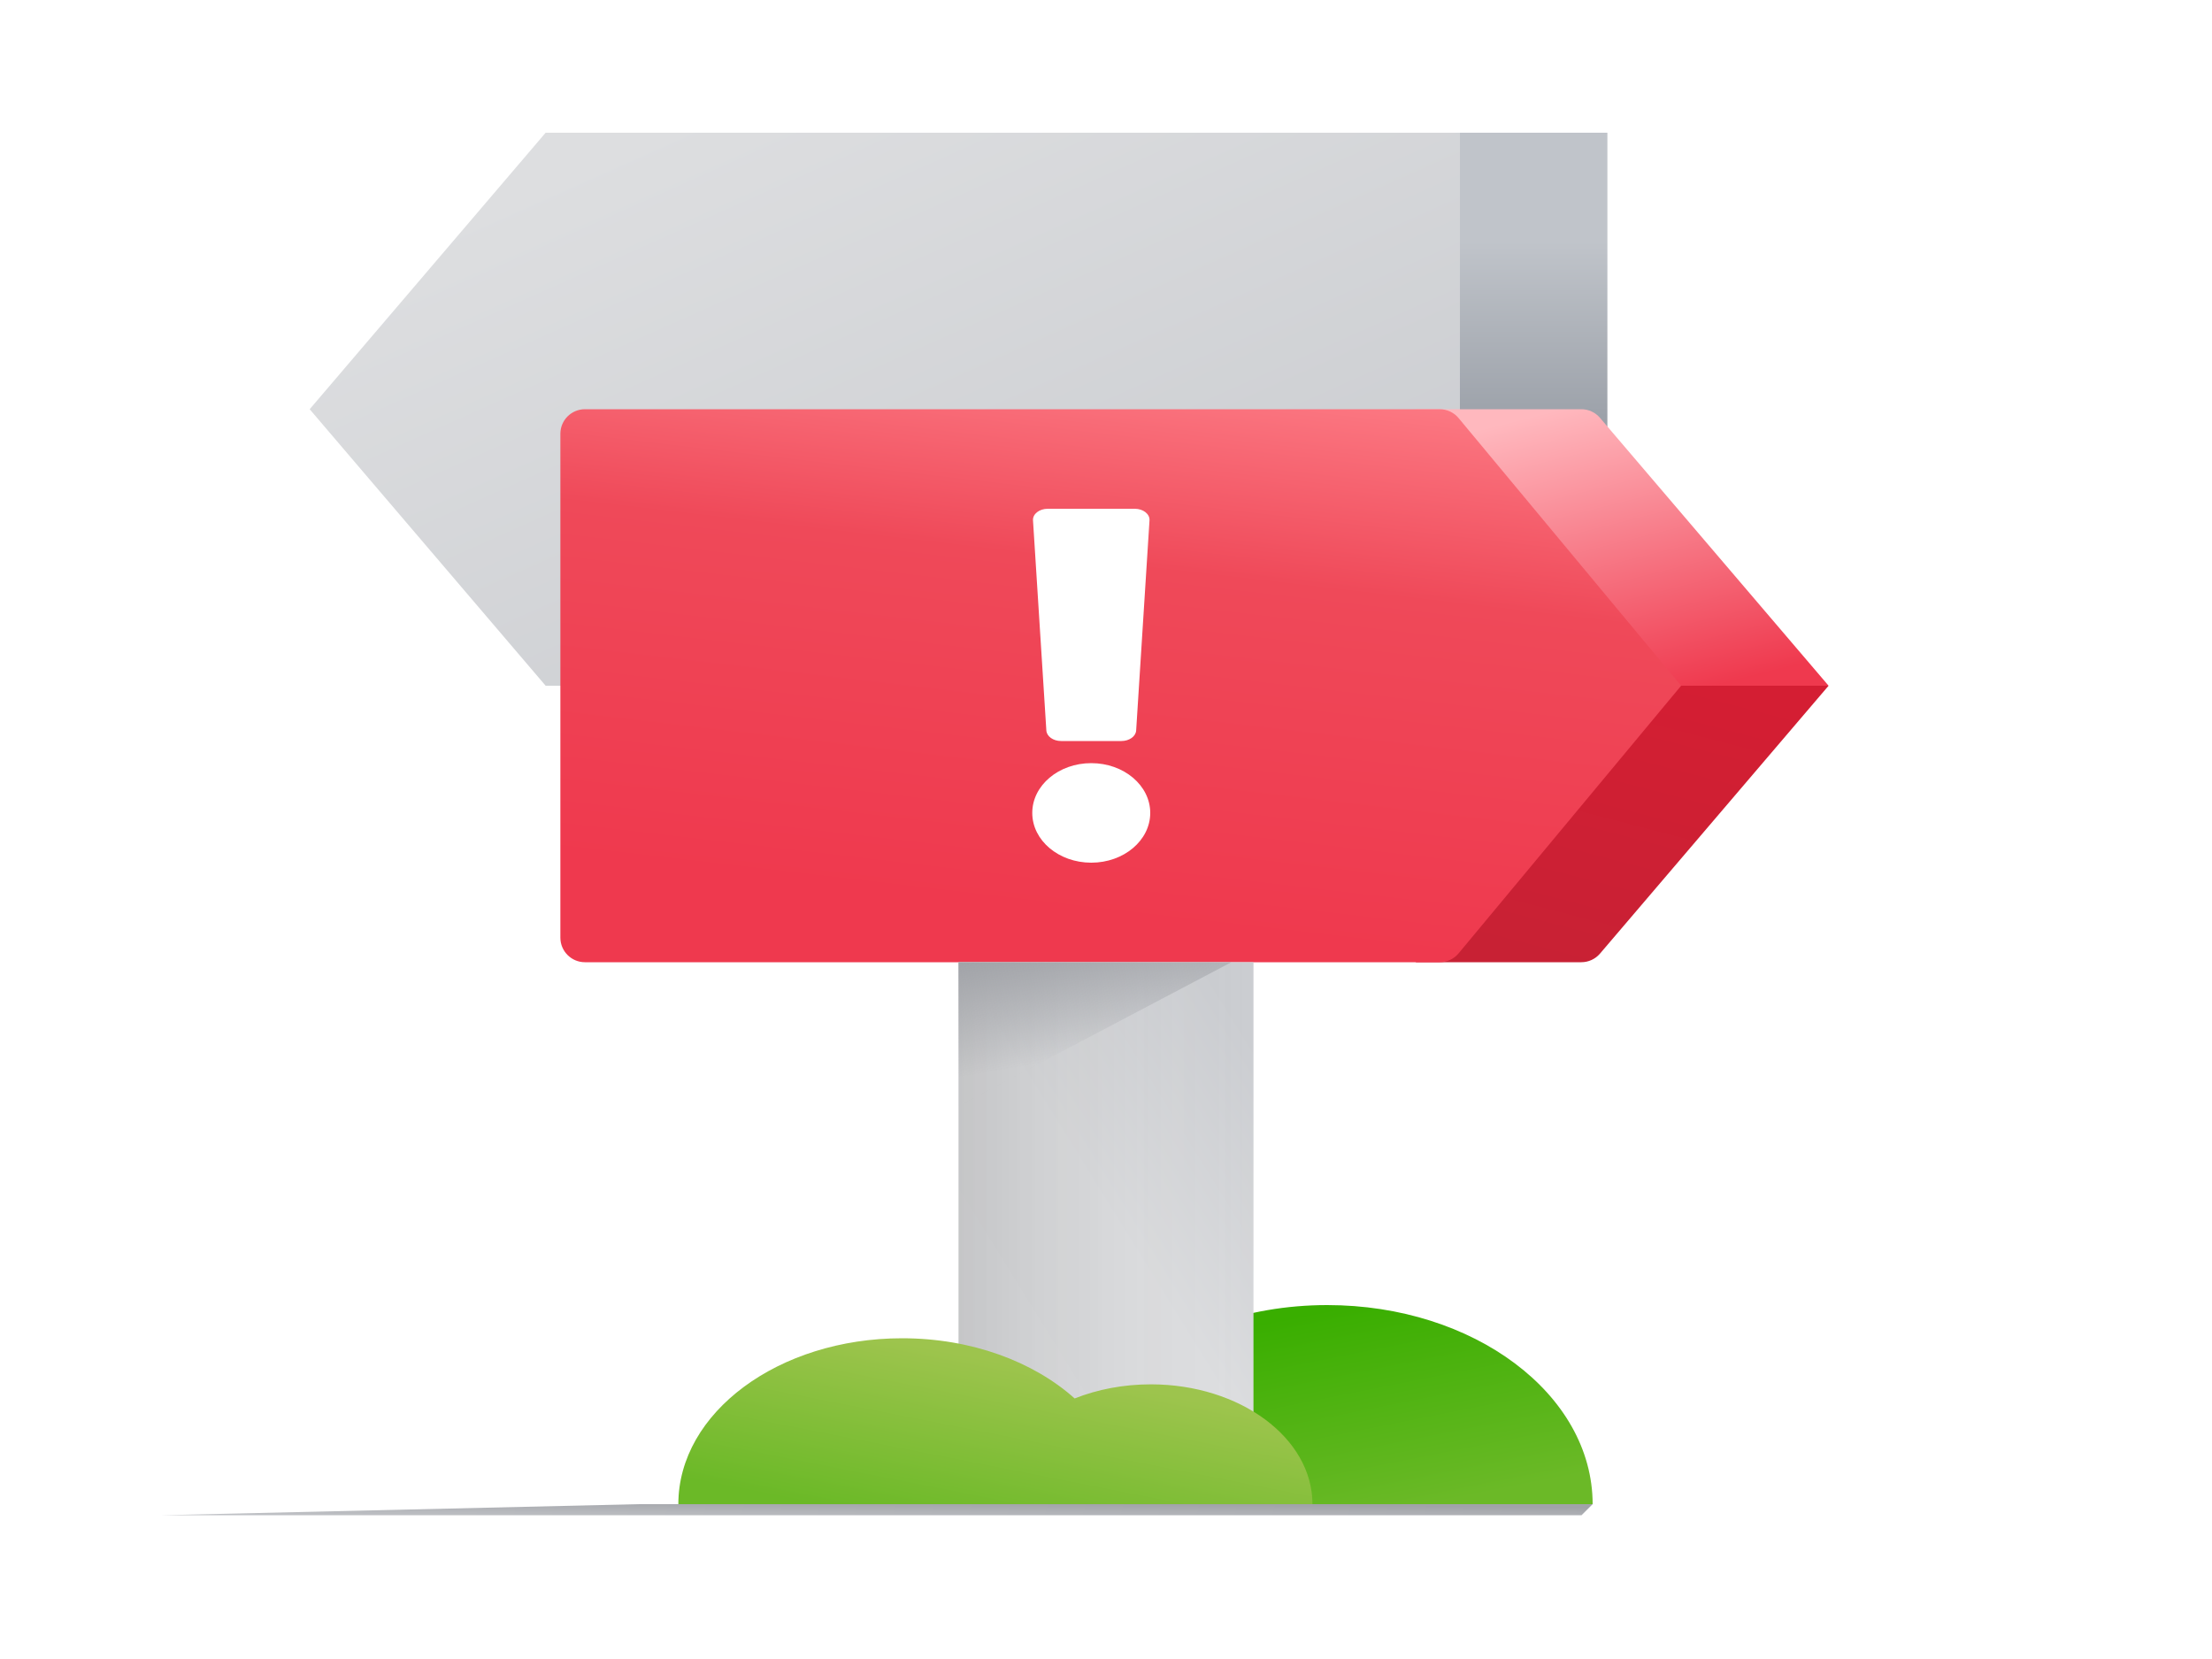 <svg xmlns="http://www.w3.org/2000/svg" fill="none" viewBox="0 0 180 135"><g filter="url(#filter0_f)"><path fill="url(#paint0_linear)" fill-rule="evenodd" d="M129.6 122.4L128.698 123.3H52.008H13.2L52.008 122.4H129.6Z" clip-rule="evenodd"/></g><path fill="url(#paint1_linear)" fill-rule="evenodd" d="M130.8 10.8H118.8V55.8H130.8V10.8Z" clip-rule="evenodd"/><path fill="url(#paint2_linear)" fill-rule="evenodd" d="M118.8 10.8H44.4L25.2 33.3L44.4 55.8H118.8V10.8Z" clip-rule="evenodd"/><path fill="url(#paint3_linear)" fill-rule="evenodd" d="M148.8 55.8H134.4L115.2 78.3H128.677C129.263 78.3 129.819 78.043 130.199 77.598L148.8 55.8Z" clip-rule="evenodd"/><path fill="url(#paint4_linear)" fill-rule="evenodd" d="M115.2 33.3H128.677C129.263 33.3 129.819 33.556 130.199 34.002L148.8 55.8H134.4L115.2 33.3Z" clip-rule="evenodd"/><path fill="url(#paint5_linear)" fill-rule="evenodd" d="M45.6 35.3C45.6 34.195 46.495 33.3 47.6 33.3H117.154C117.749 33.3 118.312 33.564 118.692 34.021L136.8 55.8L118.692 77.579C118.312 78.036 117.749 78.3 117.154 78.3H47.6C46.495 78.3 45.6 77.405 45.6 76.3V35.3Z" clip-rule="evenodd"/><path fill="url(#paint6_linear)" fill-rule="evenodd" d="M68.4 122.4H129.6C129.6 113.453 119.929 106.2 108 106.2C101.301 106.2 95.313 108.488 91.352 112.078C89.161 111.199 86.658 110.7 84 110.7C75.384 110.7 68.4 115.938 68.4 122.4Z" clip-rule="evenodd"/><rect width="24" height="44.1" x="78" y="78.3" fill="url(#paint7_linear)"/><rect width="24" height="44.1" x="78" y="78.3" fill="url(#paint8_linear)"/><path fill="url(#paint9_linear)" fill-rule="evenodd" d="M106.8 122.4H55.2C55.2 114.944 63.354 108.9 73.412 108.9C79.06 108.9 84.108 110.806 87.449 113.798C89.296 113.066 91.406 112.65 93.647 112.65C100.911 112.65 106.8 117.015 106.8 122.4Z" clip-rule="evenodd"/><path fill="url(#paint10_linear)" fill-rule="evenodd" d="M78 78.3H100.2L78 90V78.3Z" clip-rule="evenodd"/><path fill="#fff" fill-rule="evenodd" d="M84.06 42.343C84.027 41.83 84.573 41.4 85.258 41.4H92.341C93.027 41.4 93.573 41.83 93.54 42.343L92.454 59.443C92.424 59.923 91.896 60.3 91.256 60.3H86.344C85.704 60.3 85.176 59.923 85.146 59.443L84.06 42.343Z" clip-rule="evenodd"/><path fill="#fff" d="M93.6 66.15C93.6 68.387 91.451 70.2 88.8 70.2C86.149 70.2 84 68.387 84 66.15C84 63.913 86.149 62.1 88.8 62.1C91.451 62.1 93.6 63.913 93.6 66.15Z"/><defs><filter id="filter0_f" width="121.837" height="6.337" x="10.482" y="119.682" color-interpolation-filters="sRGB" filterUnits="userSpaceOnUse"><feFlood flood-opacity="0" result="BackgroundImageFix"/><feBlend in="SourceGraphic" in2="BackgroundImageFix" mode="normal" result="shape"/><feGaussianBlur result="effect1_foregroundBlur" stdDeviation="1.359"/></filter><linearGradient id="paint0_linear" x1="62.621" x2="62.609" y1="122.139" y2="123.679" gradientUnits="userSpaceOnUse"><stop stop-color="#A1A3A8"/><stop offset="1" stop-color="#C1C3C7"/></linearGradient><linearGradient id="paint1_linear" x1="129.623" x2="129.623" y1="19.629" y2="55.8" gradientUnits="userSpaceOnUse"><stop stop-color="#C0C4CA"/><stop offset="1" stop-color="#676E79"/></linearGradient><linearGradient id="paint2_linear" x1="75.509" x2="100.047" y1=".564" y2="55.52" gradientUnits="userSpaceOnUse"><stop stop-color="#DDDEE0"/><stop offset="1" stop-color="#CACCD0"/></linearGradient><linearGradient id="paint3_linear" x1="155.926" x2="149.594" y1="60.184" y2="84.449" gradientUnits="userSpaceOnUse"><stop stop-color="#D41E33"/><stop offset="1" stop-color="#C82134"/></linearGradient><linearGradient id="paint4_linear" x1="110.141" x2="116.243" y1="37.543" y2="61.703" gradientUnits="userSpaceOnUse"><stop stop-color="#FFB8BE"/><stop offset="1" stop-color="#EF394E"/></linearGradient><linearGradient id="paint5_linear" x1="138.051" x2="143.676" y1="80.444" y2="32.276" gradientUnits="userSpaceOnUse"><stop stop-color="#EF394E"/><stop offset=".593" stop-color="#EF4959"/><stop offset="1" stop-color="#FF848D"/></linearGradient><linearGradient id="paint6_linear" x1="105.778" x2="109.141" y1="107.042" y2="123.872" gradientUnits="userSpaceOnUse"><stop stop-color="#39AE00"/><stop offset="1" stop-color="#6BB927"/></linearGradient><linearGradient id="paint7_linear" x1="88.935" x2="58.432" y1="63.707" y2="82.598" gradientUnits="userSpaceOnUse"><stop stop-color="#CACCD0"/><stop offset=".486" stop-color="#DCDDDF"/><stop offset="1" stop-color="#DDDEE0"/></linearGradient><linearGradient id="paint8_linear" x1="102" x2="78" y1="66.514" y2="66.514" gradientUnits="userSpaceOnUse"><stop stop-color="#fff" stop-opacity=".01"/><stop offset="1" stop-opacity=".109"/></linearGradient><linearGradient id="paint9_linear" x1="75.285" x2="72.513" y1="109.602" y2="123.639" gradientUnits="userSpaceOnUse"><stop stop-color="#9DC44D"/><stop offset="1" stop-color="#6BB927"/></linearGradient><linearGradient id="paint10_linear" x1="69.917" x2="71.444" y1="79.653" y2="88.777" gradientUnits="userSpaceOnUse"><stop stop-color="#A1A3A8"/><stop offset="1" stop-color="#A1A3A8" stop-opacity=".01"/></linearGradient></defs></svg>
